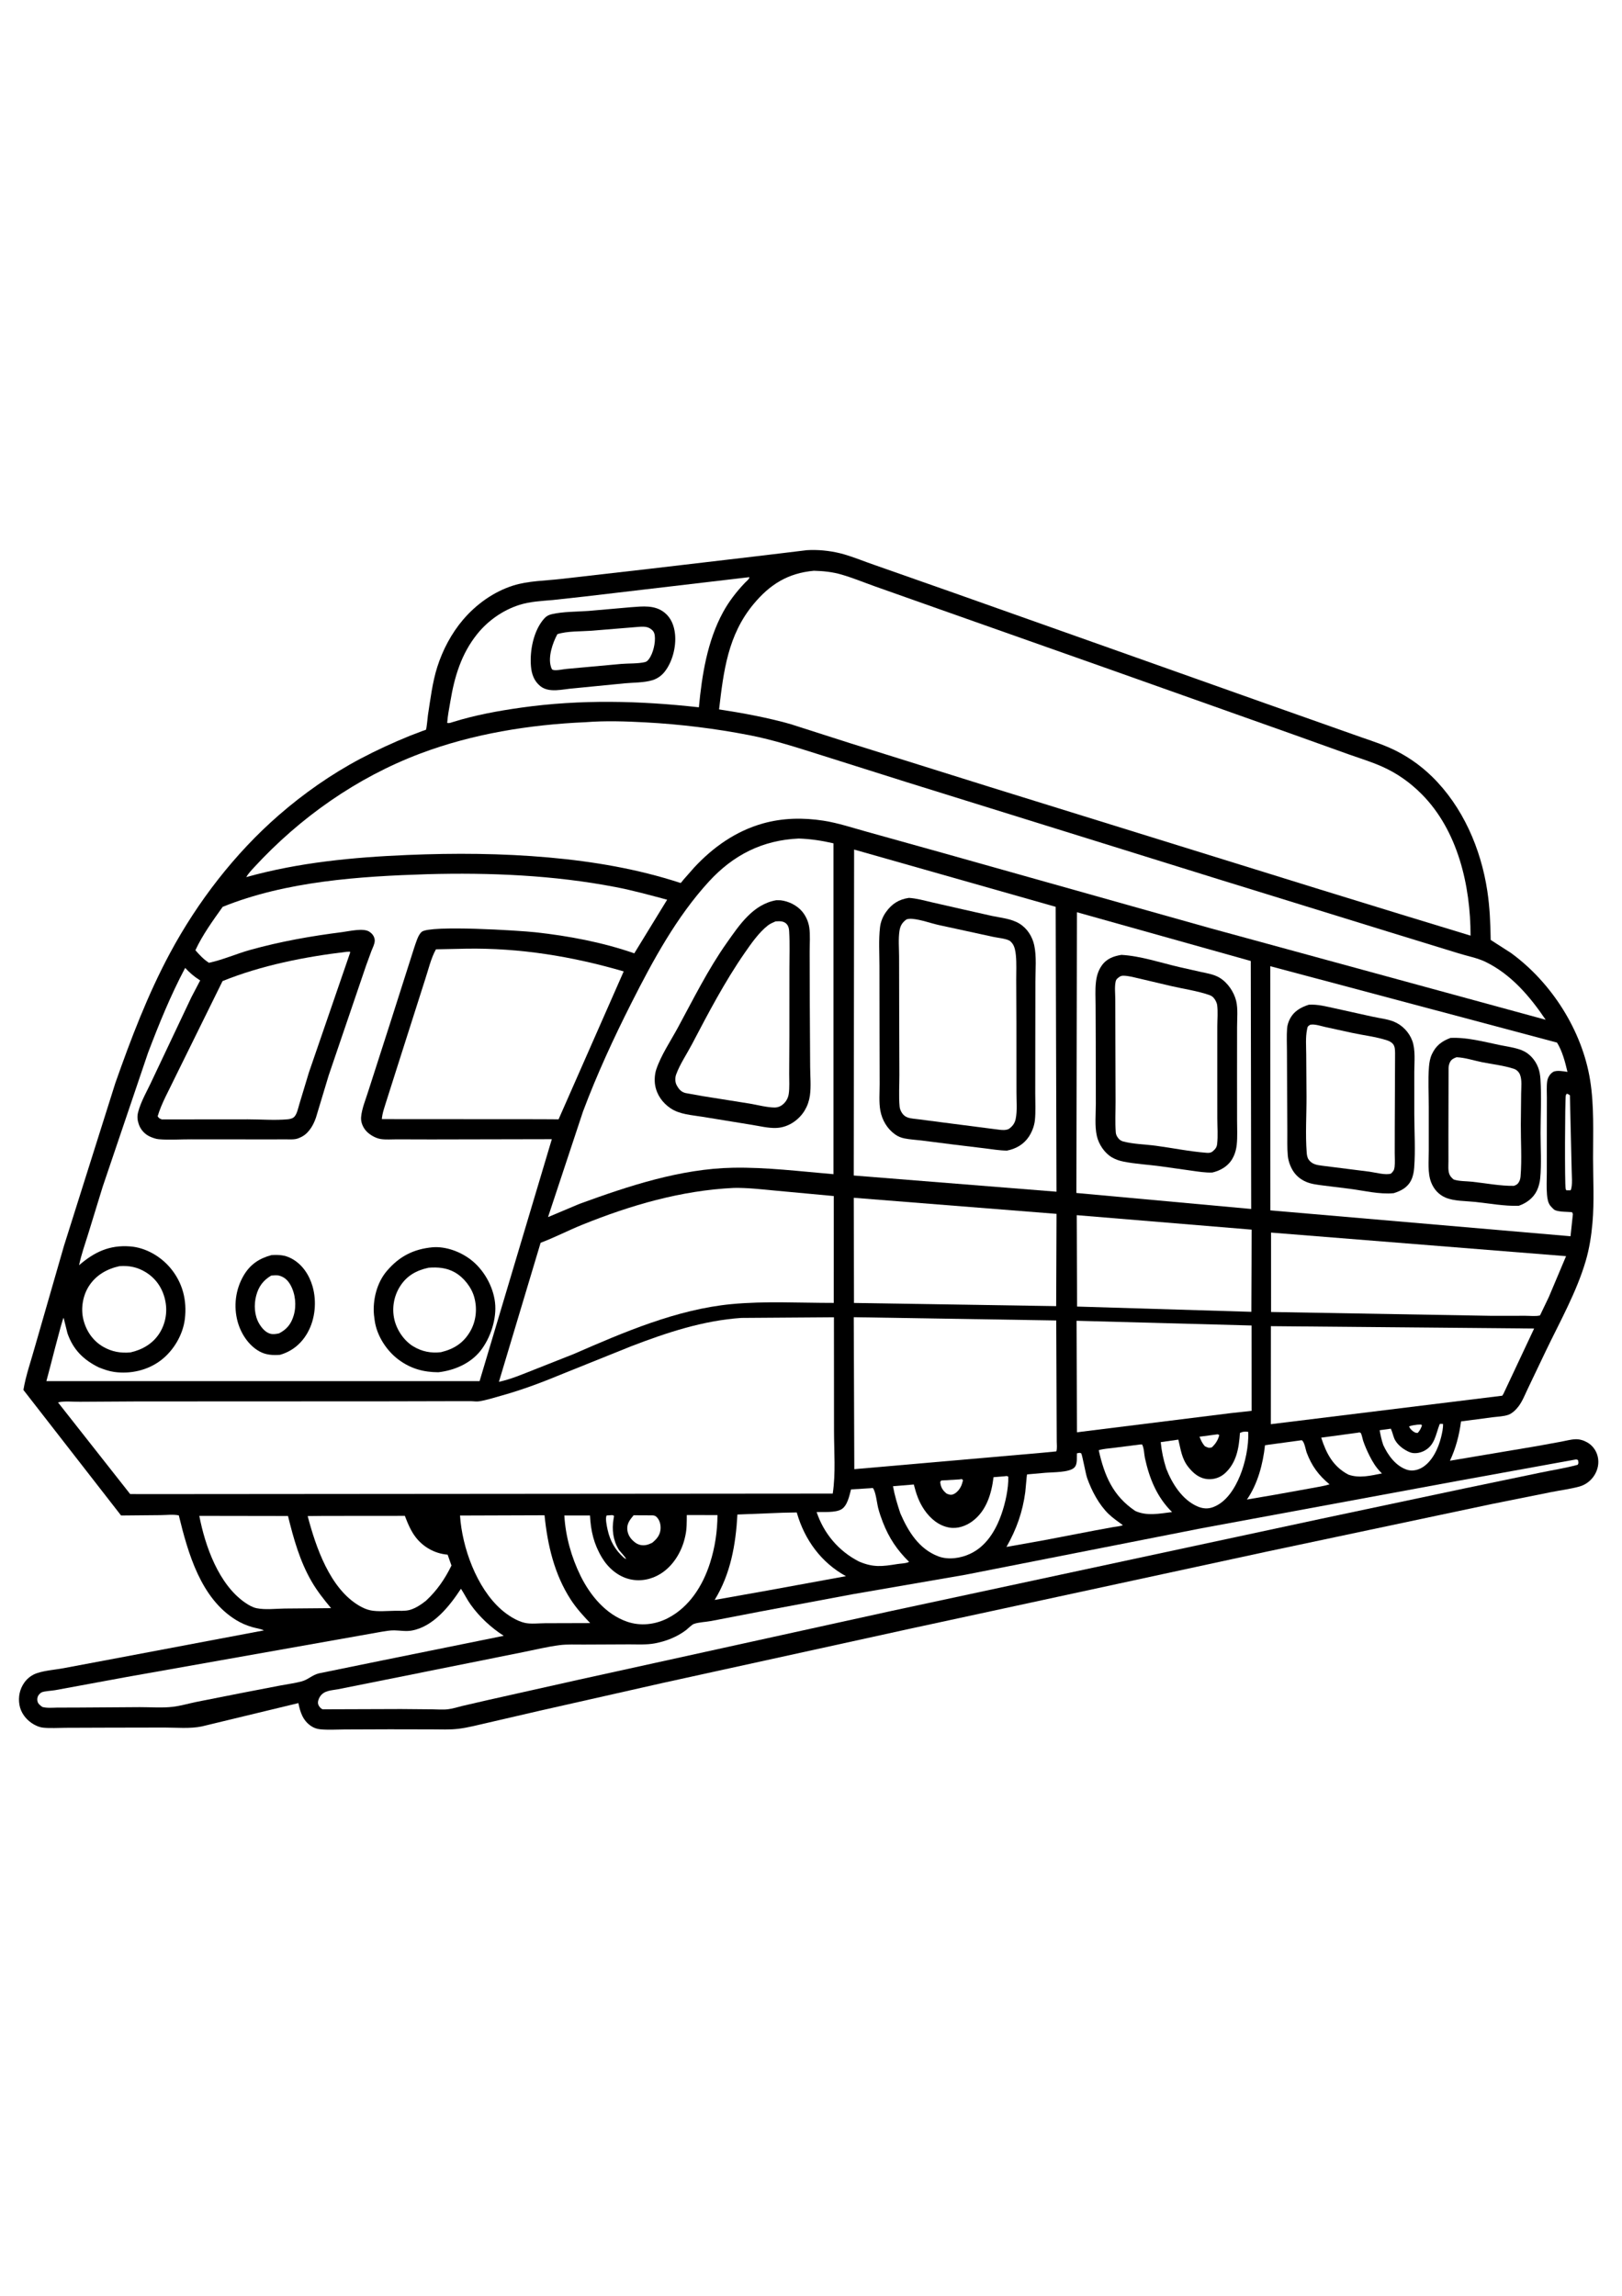 <?xml version="1.0" encoding="utf-8"?>
<!-- Generator: Adobe Illustrator 27.5.0, SVG Export Plug-In . SVG Version: 6.00 Build 0)  -->
<svg xmlns="http://www.w3.org/2000/svg" xmlns:xlink="http://www.w3.org/1999/xlink" viewBox="0 0 4000 4000" width="595" height="842" preserveAspectRatio="xMidYMid meet" data-scaled="true">
<g>
	<path style="fill:#FFFFFF;" d="M0,0h4000v4000H0V0z"/>
	<path d="M1989.715,526.223l9.754-0.402c26.945-0.613,55.953,3.078,81.906,10.586c25.352,7.34,50.188,17.715,75.18,26.277
		l196.285,68.98l404.973,143.527l365.68,129.777l211.402,74.699c30.239,11.031,61.742,20.543,91.215,33.394
		c38.715,16.883,74.844,41.551,105.059,71.039c76.289,74.457,120.938,178.051,136.719,282.488
		c6.047,40.039,7.641,80.191,8.297,120.609l49.668,31.887c100.141,72.742,175.937,191.359,195.555,313.988
		c10.117,63.156,7.148,128.168,7.227,191.988c0.039,52.492,3.125,107.391-1.445,159.566c-2.773,31.648-7.695,63.406-16.641,93.926
		c-22.543,76.832-63.895,150.102-98.445,222.105l-43.59,91.23c-7.184,14.762-13.758,32.254-23.688,45.285
		c-6.18,8.105-15.293,17.27-25.098,20.773c-11.523,4.121-26.762,4.48-39.023,6.066l-77.66,10.235
		c-4.445,33.789-12.801,66.031-27.364,96.941l214.27-36.051l60.469-11.035c11.406-2.109,23.426-5.531,34.992-5.875
		c10.23-0.305,19.809,2.637,28.691,7.645c13.32,7.52,22.617,20.352,26.055,35.207c3.633,15.852,0.43,31.856-8.047,45.61
		c-8.437,13.641-21.914,23.98-37.434,28.195c-22.094,6.008-45.965,9.051-68.504,13.477l-148.504,29.813l-550.523,116.43
		l-883.004,190.773l-608.91,133.492l-305.617,69l-129.035,29.879c-23.18,5.16-46.121,11.422-69.719,14.309
		c-21.746,2.664-43.938,1.543-65.832,1.481l-103.734-0.192l-111.387,0.391c-19.707,0.063-40.723,1.547-60.277-0.426
		c-8.051-0.809-15.418-3.316-22.188-7.824c-20.391-13.59-26.969-33.859-31.598-56.742l-238.356,57.539
		c-28.531,5.937-62.43,2.785-91.66,2.746l-138.972,0.254l-105.104,0.364c-17.709,0.066-36.634,1.422-54.238-0.219
		c-10.672-0.996-20.881-5.602-29.618-11.613c-15.217-10.465-26.625-26.094-29.875-44.43c-3.499-19.742,0.542-39.375,12.356-55.723
		c7.795-10.789,18.778-18.824,31.432-22.949c19.919-6.5,43.647-8.176,64.502-11.949l124.582-23.426l370.026-69.871
		c-8.457-3.992-19.219-5.289-28.285-7.906c-14.34-4.137-27.613-9.746-40.352-17.559c-87.297-53.535-118.578-164.949-141.312-258.059
		c-13.43-2.918-31.152-0.746-45.156-0.629l-97.213,0.891L57.723,2596.656c6.02-36.141,18.94-72.145,28.708-107.567l71.319-247.633
		l126.628-401.25c38.499-109.223,79.783-218.043,134.697-320.273c68.035-126.664,159.805-245.809,268.367-340.309
		c61.012-53.109,129.555-101.242,201.125-139.098c39.41-20.848,80.449-39.629,121.715-56.488l31.856-12.18
		c1.02-0.359,7.871-2.48,8.211-2.859c1.766-1.992,4.34-32.133,5.016-36.434c6.105-38.914,11.004-80.609,22.914-118.113
		c13.387-42.152,34.992-83.172,63.766-116.91c32.461-38.066,75.715-69.035,123.672-84.168
		c36.691-11.582,79.066-11.781,117.293-16.18l224.414-25.676l267.813-31.465L1989.715,526.223z"/>
	<path style="fill:#FFFFFF;" d="M3495.402,2682.289l9.48-0.328l1.773,2.61c-2.734,7.258-5.258,12.43-10.535,18.16l-5.043-0.582
		l-2.281-0.992c-5.469-2.613-11.992-8.988-13.891-14.633C3481.219,2683.938,3488.66,2683.352,3495.402,2682.289z"/>
	<path style="fill:#FFFFFF;" d="M3002.605,2706.055l4.23,1.484c-2.613,12.184-9.434,22.516-18.555,30.863
		c-8.035,1.785-9.207,0.5-16.531-2.648c-6.93-7.09-9.977-14.801-13.703-23.762L3002.605,2706.055z"/>
	<path style="fill:#FFFFFF;" d="M1509.602,2905.273c2.941,0.656,1.328,0.113,4.719,1.953l-1.273,7.813
		c-4.438,25.625-1.137,52.605,12.715,75.082c2.949,4.789,18.184,19.777,18.184,23.668l-5.234-3.254
		c-21.504-19.102-34.074-41-40.289-69.129c-1.762-7.965-6.383-28.996-2.328-35.254L1509.602,2905.273z"/>
	<path style="fill:#FFFFFF;" d="M2365.359,2817.309l6.711-0.848l2.82,2.875l-2.715,9.34c-3.121,9.633-10.859,20.614-20.348,24.805
		c-6.805,3.008-10.414,1.465-16.867-1.008l-1.984-1.476c-8.512-7.168-12.848-14.742-14.102-25.715
		c-0.34-3.004,0.637-3.109,2.414-5.375L2365.359,2817.309z"/>
	<path style="fill:#FFFFFF;" d="M3863.902,1866.211c3.5,0.996,4.773,1.813,7.625,3.906l4.277,181.844
		c-0.051,13.262,3.125,41.391-2.504,52.531h-10.484c-0.98-1.559-1.305-1.848-1.785-3.906c-2.543-10.836-1.637-220.23,0.316-229.461
		C3861.848,1868.77,3862.644,1867.957,3863.902,1866.211z"/>
	<path style="fill:#FFFFFF;" d="M1562.625,2905.641l46.683,0.219c5.82,0.285,8.598,2.148,12.18,6.554
		c6.332,7.801,8.508,19.18,7.332,28.992c-1.719,14.336-9.773,23.297-20.449,32.152c-5.281,2.492-10.5,4.781-16.332,5.629
		c-10.176,1.481-18.957-1-26.91-7.262c-10.336-8.133-17.297-18.555-18.215-31.895
		C1545.926,2925.68,1554.047,2915.879,1562.625,2905.641z"/>
	<path style="fill:#FFFFFF;" d="M3550.477,2680.664c3.086-0.652,5.195-0.34,8.301,0c0.136,10.742-2.301,21.707-4.816,32.125
		c-6.672,27.609-22.133,61.129-47.734,75.699c-10.836,6.164-24.313,8.902-36.449,4.926c-27.672-9.07-46.77-35.445-58.48-60.805
		c-4.227-12.105-6.668-24.063-8.961-36.656l27.555-3.754c3.664,7.477,5.23,15.871,8.32,23.621
		c6.125,15.371,23.406,28.434,38.523,34.457c10.605,4.227,23.973,2.098,34.008-2.758c27.547-13.34,29.621-40.18,39.105-65.234
		L3550.477,2680.664z"/>
	<path style="fill:#FFFFFF;" d="M3348.926,2702.047l3.613-0.734c1.102,0.578,2.508,0.777,3.309,1.734
		c2.141,2.555,4.426,14.848,5.703,18.633c4.348,12.875,9.895,25.426,15.984,37.563c7.773,15.488,16.129,29.004,28.484,41.305
		l2,1.965c-27.535,5.367-55.57,12.566-82.773,2.949c-37.773-19.988-54.324-51.844-66.992-91.164L3348.926,2702.047z"/>
	<path style="fill:#FFFFFF;" d="M3064.211,2700.195c5.297-0.781,8.766-1.137,14.109,0c1.395,34.348-7.406,76.887-20.578,108.629
		c-12.672,30.531-33.191,64.121-65.516,76.563c-13.527,5.207-26.191,4.051-39.238-1.586c-37.613-16.238-62.809-56.582-76.984-93.297
		c-6.93-21.918-11.313-42.277-13.539-65.141l43.453-6.203c5.922,24.516,8.336,47.012,24.59,67.57
		c12.352,15.613,27.258,28.129,47.89,29.793c15.25,1.23,30.543-3.797,41.941-13.957c29.309-26.129,34.977-63.133,37.508-99.973
		L3064.211,2700.195z"/>
	<path style="fill:#FFFFFF;" d="M3203.898,2721.469l6.063-0.844c6.918,2.832,9.766,23.406,12.613,30.953
		c12.273,32.547,29.453,55.773,56.188,77.832c-14.137,4.41-29.391,6.512-43.93,9.305l-90.574,16.32l-69.242,11.824
		c26.688-38.453,39.614-87.941,44.621-133.949L3203.898,2721.469z"/>
	<path style="fill:#FFFFFF;" d="M2810.789,2731.265l5.617-0.32c5.152,8.914,4.941,23.852,7.207,34.168
		c11.008,50.172,29.68,96.285,66.844,132.664c-30.519,3.621-62.031,10.512-90.941-2.832
		c-55.066-37.051-75.918-86.941-89.941-149.652c11.105-3.613,23.91-4.168,35.543-5.672L2810.789,2731.265z"/>
	<path style="fill:#FFFFFF;" d="M2147.953,2838.828l4.391-0.441c7.328,7.699,10.348,38.117,13.375,49.695
		c3.074,11.742,6.988,23.258,11.402,34.563c15.219,38.961,35.078,68.727,64.73,97.824l-2.926,1.391
		c-7.402,2.645-18.148,2.824-26.035,4.082c-37.434,5.969-59.023,8.945-94.766-6.34c-49.84-25.574-86.379-68.598-104.23-121.855
		c17.187-0.578,45.703,1.832,60.473-6.422c15.434-8.625,20.148-33.59,24.359-49.383L2147.953,2838.828z"/>
	<path style="fill:#FFFFFF;" d="M2477.644,2809.508c4.563-0.586,4.711-1.316,8.949,1.039c0.512,29.457-7.125,64.402-16.84,92.195
		c-14.059,40.199-37.258,79.082-77.129,97.844c-23.57,11.094-54.094,15.715-78.781,6.301
		c-47.852-18.238-74.086-61.301-93.527-105.949c-7.406-22.305-13.945-43.688-18.148-66.848l51.367-4.324
		c5.84,23.004,12.39,42.68,25.883,62.449c14.684,21.512,35.836,39.543,62.238,43.859c20.23,3.309,40.66-3.953,56.781-16.004
		c34.262-25.617,46.797-67.781,51.707-108.297L2477.644,2809.508z"/>
	<path style="fill:#FFFFFF;" d="M2655.754,2752.93l6.363-1.207c0.172,0,3.813,0.684,4.211,1.207
		c2.625,3.473,10.871,50.313,14.754,61.242c11.07,31.176,28.793,64.953,52.734,88.23c10.527,10.238,23.5,18.891,35.301,27.66
		c-7.074,2.973-16.547,3.465-24.141,4.797l-46.203,8.488l-124.25,23.863l-92.539,16.504c24.66-43.078,39.871-86.043,46.461-135.379
		c0.586-4.367,3.719-42.875,4.309-43.387c0.004-0.004,5.457-0.523,6.105-0.586l40.133-3.551c17.797-1.527,57.227-0.485,69.98-12.398
		C2657.898,2780.07,2654.961,2764.043,2655.754,2752.93z"/>
	<path style="fill:#FFFFFF;" d="M294.767,2291.418c23.281-1.703,43.721,2.355,63.754,14.429
		c25.241,15.219,41.429,38.492,48.277,67.199c6.801,28.496,2.344,58.324-13.137,83.18c-16.136,25.906-42.393,41.297-71.638,47.824
		c-23.974,2.391-46.34-1.586-67.322-13.648c-25.664-14.754-42.328-39.301-49.214-67.84c-6.445-26.711-1.391-57.809,13.247-81.086
		C236.132,2313.809,263.478,2298.266,294.767,2291.418z"/>
	<path style="fill:#FFFFFF;" d="M1929.938,2899.414l34.926-0.699l0.539,1.887c19.238,66.121,60.051,121.961,120.793,155.219
		l-193.141,35.316l-130.652,23.262c39.41-63.953,52.078-136.859,56.125-210.586L1929.938,2899.414z"/>
	<path style="fill:#FFFFFF;" d="M1693.703,2905.094l75.664,0.117c-0.191,40.121-6.164,79.938-18.383,118.176
		c-17.941,56.145-51.141,109.027-104.934,136.395c-30.527,15.531-66.473,19.574-99.176,8.402
		c-52.734-18.016-91.156-64.535-115.121-113.035c-22.688-46.191-37.102-97.5-40.039-148.961l63.238-0.027
		c2.043,38.566,9.395,70.27,29.406,103.738c15.133,25.301,39.164,46.305,68.309,53.344c26.312,6.355,53.68,0.828,76.488-13.398
		c31.25-19.496,52.305-54.789,60.191-90.266l0.762-3.523C1693.973,2939.254,1693.504,2922.25,1693.703,2905.094z"/>
	<path style="fill:#FFFFFF;" d="M491.527,2907.109l218.695,0.34c13.801,55.945,29.117,111.191,58.262,161.488
		c13.68,23.609,30.551,44.816,47.988,65.715l-114.227,0.973c-22.023,0.277-47.902,3.551-69.434-0.805
		c-9.914-2.008-19.922-7.926-28.234-13.637C539.375,3076.383,505.797,2981.652,491.527,2907.109z"/>
	<path style="fill:#FFFFFF;" d="M1134.449,2906.316l208.414-0.672c7.379,73.262,24.141,145.696,64.844,208.254
		c13.875,21.321,30.328,39.191,47.715,57.586l-111.023,0.32c-15.203,0.047-35.559,2.5-50.223-0.867
		c-20.441-4.695-42.652-19.227-58.316-33.059C1175.395,3084.496,1139.605,2985.242,1134.449,2906.316z"/>
	<path style="fill:#FFFFFF;" d="M797.703,2907.227l200.664-0.16c7.488,19.23,15.109,38.27,28.156,54.504
		c18.488,22.996,45.75,38.066,75.129,40.969l2.234,0.195l9.477,26.828c-16.223,33.262-35.758,61.688-62.961,86.895
		c-11.695,9.23-25.793,18.773-40.262,22.703c-11.148,3.023-25.16,1.848-36.68,2.012c-18.383,0.258-41.566,2.578-59.543-1.043
		c-9.996-2.016-19.301-6.32-28.047-11.438c-72.234-42.262-107.07-144.766-127.109-221.027L797.703,2907.227z"/>
	<path style="fill:#FFFFFF;" d="M1136.774,3086.824c8.269,12.719,14.934,26.484,23.742,38.867
		c21.516,30.238,50.57,57.195,81.734,77.152l-296.441,60.047l-159.434,32.547c-16.332,4.051-26.594,15.488-42.352,19.754
		c-16.504,4.469-34,6.676-50.82,9.832l-92.953,17.899l-115.242,22.754c-19.578,4-39.445,9.957-59.234,12.258
		c-26.027,3.027-54.767,0.73-81.069,0.797l-153.786,1.02l-50.216,0.133c-11.945,0.223-24.57,1.508-36.209-1.586
		c-5.887-4.148-11.398-8.141-12.403-15.781c-0.695-5.281,0.534-10.625,4.014-14.75c1.307-1.551,4.35-4.422,6.036-5.254
		c7.132-3.531,25.428-4.055,34.037-5.668l177.007-32.621l627.982-111.398c10.184-1.559,20.797-3.605,31.137-3.414
		c13.953,0.262,28.859,3.004,42.68,0.566C1068.793,3180.484,1108.66,3129.52,1136.774,3086.824z"/>
	<path style="fill:#FFFFFF;" d="M2655.34,2165.742l431.414,35.688l-0.844,202.637l-429.723-12.98L2655.34,2165.742z"/>
	<path style="fill:#FFFFFF;" d="M2654.922,2426.129l431.559,11.637l0.168,210.418l-51.027,5.59l-379.77,47.277L2654.922,2426.129z"
		/>
	<path style="fill:#FFFFFF;" d="M854.648,1516.449l8.43-0.371l0.367,2.477l-101.633,295.301l-23.441,77.586
		c-2.742,9.109-5.738,24.328-12.254,31.41c-4.074,4.43-10.652,5.977-16.449,6.52c-31.848,2.984-66.379,0.09-98.461,0.109
		l-212.277,0.172c-5.797-2.481-6.816-2.527-10.121-7.777c9.461-32.238,28.367-64.899,42.781-95.527l117.231-237.75
		C645.008,1549.719,752.035,1528.641,854.648,1516.449z"/>
	<path style="fill:#FFFFFF;" d="M3134.105,2439.422l649.215,5.832l-75.313,160.188l-3.258,5.418l-570.781,70.223L3134.105,2439.422z
		"/>
	<path style="fill:#FFFFFF;" d="M2105.461,2122.887l500.035,39.664l-0.886,227.496l-498.606-7.848L2105.461,2122.887z"/>
	<path style="fill:#FFFFFF;" d="M3134.535,2208.695l727.523,58.121l-42.559,100.859l-21.691,45.234
		c-10.273,2.742-24.824,0.91-35.543,0.941l-86.539,0.039l-541.156-9.43L3134.535,2208.695z"/>
	<path style="fill:#FFFFFF;" d="M3883.406,2768.555c4.094-0.66,4.449-0.68,8.195,1.07c0.613,4.996,2.027,7.32-0.977,11.621
		c-30.887,8.313-63.223,13.285-94.566,19.859l-182.91,38.043l-357.074,75.578l-1058.98,227.117l-772.519,169.805l-222.199,49.77
		l-61.734,14.242c-11.684,2.84-23.656,6.816-35.586,8.25c-12.895,1.551-27.141,0.305-40.156,0.184l-76.047-0.66l-192.953,0.637
		l-1.523-0.531c-3.938-1.961-8.168-7.211-9.516-11.344c-2.035-6.262,0.801-14.141,4.246-19.398
		c10.164-15.516,28.074-15.141,44.586-18.184l323.207-64.754l135.191-27.184c29.129-5.836,58.652-13.102,88.105-16.828
		c19.133-2.422,39.32-1.234,58.629-1.402l112.949-0.492c20.281,0.016,43.352,1.297,63.285-2.488
		c27.285-5.176,54.039-15.57,76.352-32.367c5.324-4.008,14.277-13.559,19.809-15.543c11.867-4.262,29.586-4.766,42.57-7.215
		l120.844-23.281l228.359-42.781l276.891-47.828l583.008-114.734l634.059-117.172L3883.406,2768.555z"/>
	<path style="fill:#FFFFFF;" d="M1847.719,592.773c1.664,3.301-7.602,10.66-10.289,13.488
		c-21.141,22.246-39.637,45.922-54.363,72.918c-38.785,71.094-52.008,154.727-59.563,234.453
		c-146.094-16.324-291.687-19.824-437.699,0.707c-57.316,8.059-114.652,18.527-169.953,35.871c-4.551,1.481-8.172,3.02-13.016,1.938
		c1.066-17.57,4.871-35.441,7.758-52.82c10.125-60.98,26.844-117.113,66.086-166.16c26.336-32.918,63.375-59.016,103.66-71.859
		c26.879-8.57,55.238-9.785,83.172-12.227l77.973-8.57L1847.719,592.773z"/>
	<path d="M1556.203,666.828c28.703-2.078,58.637-6.004,82.707,13.398c16.273,13.117,23.547,32.188,25.731,52.457
		c3.394,31.539-6.609,70.652-27.039,95.078c-7.406,8.852-17.711,15.711-28.777,19.043c-20.949,6.313-46.477,5.66-68.352,7.691
		l-125.945,12.367c-26.176,1.766-60.047,12.293-82.074-5.473c-15.348-12.379-21.453-29.715-23.078-48.863
		c-3.266-38.453,6.277-87.965,32.449-117.523c5.414-6.113,11.023-9.16,18.941-10.981c28.516-6.555,61.207-5.941,90.57-8.016
		L1556.203,666.828z"/>
	<path style="fill:#FFFFFF;" d="M1570.57,715.66c10.395-0.813,23.344-2.32,32.605,3.633c6.914,4.445,10.363,8.836,11.488,17.148
		c2.344,17.332-3.879,44.613-14.668,58.633c-2.547,3.309-4.965,5.977-9.176,7.019c-17.145,4.25-40.758,3.082-58.652,4.555
		l-134.109,12.246c-8.609,0.637-27.188,5.141-34.824,2.324c-2.809-1.035-3.891-5.305-4.707-8.004
		c-7.348-24.269,4.445-58.609,16.004-79.918c24.23-7.906,58.09-6.531,83.965-8.445L1570.57,715.66z"/>
	<path style="fill:#FFFFFF;" d="M2105.445,2417.34l499.32,8.016l0.965,240.054l0.27,57.922c0.043,7.707,1.336,17.492-0.992,24.828
		l-34.289,3.316l-463.922,40.516L2105.445,2417.34z"/>
	<path style="fill:#FFFFFF;" d="M1149,1508.766c132.793-2.219,261.883,18.898,389.102,55.984l-160.598,364.699l-44.637-0.274
		l-391.195-0.246c1.148-15.316,6.867-30.023,11.277-44.633l25.301-79.609l69.746-218.707c7.949-23.75,14.859-54.16,27.113-75.668
		L1149,1508.766z"/>
	<path style="fill:#FFFFFF;" d="M1809.672,2098.555c33.805-0.598,68.012,3.469,101.641,6.613l144.879,13.438l-0.043,263.488
		c-83.594,0.094-169.211-4.922-252.438,2.996c-134.625,12.805-266.027,69.449-388.953,123.035l-97.785,38.664
		c-28.621,11.219-56.383,23.367-86.617,29.859l102.863-342.852c34.785-13.016,67.805-30.336,102.266-44.25
		C1555.59,2141.047,1679.656,2104.832,1809.672,2098.555z"/>
	<path style="fill:#FFFFFF;" d="M2655.801,1418.867l428.727,120.219l1.016,611.387l-431.074-39.433L2655.801,1418.867z"/>
	<path d="M2765.402,1524.008c47.277,2.555,96.777,19.391,142.992,30.066l54.496,12.301c15.461,3.367,31.18,5.777,44.941,14.098
		c19.621,11.859,35.367,34.953,40.703,57.223c4.664,19.461,2.195,43.727,2.219,63.867l-0.086,120.688l0.086,110.352
		c-0.016,19.434,1.188,39.898-0.82,59.168c-1.414,13.57-5.344,26.644-12.813,38.16c-10.609,16.359-28.906,26.457-47.406,30.664
		c-17.442,0.73-34.973-2.313-52.215-4.692l-75.957-10.703c-29.789-4.047-61.094-5.605-90.465-11.43
		c-10.305-2.047-19.762-5.211-28.875-10.504c-18.25-10.602-32.465-31.977-37.211-52.449c-5.672-24.469-2.5-54.945-2.547-80.066
		l-0.188-151.262l-0.406-91.785c-0.121-17.891-1.184-36.461,0.598-54.27c1.539-15.418,5.012-29.027,13.836-42.035
		C2728.32,1533.66,2744.984,1527.406,2765.402,1524.008z"/>
	<path style="fill:#FFFFFF;" d="M2762.25,1577.148c2.566-1.145,4.785-1.773,7.621-1.77c13.234,0.012,27.672,4.27,40.555,7.145
		l76.492,18.062c31.246,7.281,65.496,12.004,95.59,22.496c4.105,1.43,7.547,3.508,10.418,6.813
		c4.203,4.848,7.949,11.844,8.754,18.281c2.035,16.285,0.387,34.926,0.328,51.449l-0.039,95.668l0.051,131.773
		c-0.004,20.578,1.855,43.07-0.477,63.484c-1.051,9.156-5.496,13.254-12.285,18.984c-4.605,2.898-9.031,2.844-14.305,2.438
		c-41.164-3.168-83.016-11.785-124.004-17.309c-25.992-3.504-56.23-3.945-81.285-10.688c-5.137-1.383-8.804-4.078-12.082-8.223
		c-3.219-4.078-5.554-8.598-5.957-13.84c-1.938-25.262-0.438-51.828-0.523-77.234l-0.477-157.531l-0.215-92.879
		c-0.027-13.875-2.059-31.055,0.844-44.426C2752.73,1583.043,2757.059,1580.973,2762.25,1577.148z"/>
	<path style="fill:#FFFFFF;" d="M3132.59,1551.926l707.074,188.293c12.93,20.199,20.438,49.035,25.816,72.316
		c-9.137-1.516-27.223-4.711-35.402,0.106c-7.742,4.555-13.324,14.203-14.574,23.008c-1.828,12.918-0.731,27.328-0.773,40.402
		l-0.121,77.105l-0.035,106.762c0.015,18.379-1.129,37.648,0.523,55.934c0.848,9.418,2.512,20.32,8.957,27.703
		c2.23,2.555,7.453,8.316,10.48,9.715c10.098,4.66,31.102,4.125,42.34,5.133l2.008,4.684l-5.84,54.648l-740.18-63.785
		L3132.59,1551.926z"/>
	<path d="M3577.059,1728.738c40.758-1.824,81.531,9.316,121.231,17.551c17.656,3.664,37.824,6.176,54.586,12.824
		c18.867,7.484,33.383,24.137,40.469,42.898c3.352,8.879,4.887,18.57,5.512,28.012c2.891,43.695,0.344,89.023,0.273,132.902
		c-0.063,36.66,2.621,75.953-0.894,112.27c-0.973,10.078-3.656,20.504-7.985,29.68c-8.832,18.711-25.734,31.133-44.875,37.766
		c-35.168,1.148-72.285-5.832-107.383-9.539c-23.008-2.429-52.219-1.668-73.336-10.723c-16.766-7.184-28.805-20.746-35.375-37.645
		c-9.023-23.203-5.761-53.406-5.785-77.945l0.004-107.152c0.031-32.586-2.184-66.91,0.457-99.215
		c0.906-11.078,2.531-21.469,7.289-31.609C3541.273,1747.438,3555.625,1736.789,3577.059,1728.738z"/>
	<path style="fill:#FFFFFF;" d="M3592,1776.367c21.191,0.859,42.07,8.039,62.805,12.219c25.695,5.184,53.723,8.16,78.598,16.34
		c6.887,2.266,12.512,7.902,15.16,14.641c5.113,13,2.848,31.742,2.715,45.641l-0.801,77.133c-0.188,41.875,2.793,85.52-0.59,127.09
		c-0.355,4.391-1.059,8.469-2.961,12.473c-3.188,6.699-6.703,9.156-13.527,11.566c-33.039,0.543-69.512-6.531-102.613-10.109
		c-14.887-1.606-31.59-0.864-45.824-5.473c-4.629-3.973-8.402-7.406-10.676-13.207c-3.672-9.355-2.242-22.121-2.297-32.098
		l-0.063-62.711l0.383-167.137c0.215-4.828,1.25-9.57,3.359-13.941C3579.156,1781.578,3584.84,1778.992,3592,1776.367z"/>
	<path d="M3227.672,1646.902c21.992-1.418,42.695,4.367,64.051,8.875l92.597,20.473c17.098,3.887,36.695,5.762,52.895,12.301
		c20.672,8.352,37.59,25.973,45.41,46.785c8.551,22.758,5.141,53.117,5.141,77.055l0.016,104.813
		c0.094,43.313,3.047,88.848-0.316,131.934c-0.809,10.367-2.707,20.516-7.246,29.965c-8.793,18.309-24.797,26.66-43.187,32.43
		c-35.145,3.48-74.555-6.477-109.605-10.934l-63.563-7.891c-13.914-1.816-28.84-3.316-41.902-8.726
		c-19.555-8.106-32.543-21.719-40.313-41.383c-3.059-7.746-5.086-15.422-5.848-23.703c-1.805-19.621-1-39.941-1.133-59.652
		l-0.535-98.18l-0.414-99.918c-0.051-18.418-1.027-37.586,0.359-55.938c0.555-7.293,2.852-14.91,6.043-21.473
		C3190.039,1663.344,3207.015,1653.5,3227.672,1646.902z"/>
	<path style="fill:#FFFFFF;" d="M3230.977,1696.289l3.605-0.496c10.086-0.746,24.028,3.879,33.973,6.106l65.309,14.281
		c27.996,6.047,59.512,9.598,86.656,18.488c5.051,1.656,10.402,4.34,14.051,8.305c5.828,6.332,5.621,15.457,5.801,23.629
		l-0.777,180.535l-0.102,65.566c-0.016,11.09,0.93,23.242-0.313,34.172c-0.903,7.965-3.285,10.707-8.516,16.121
		c-12.164,5.012-39.93-2.68-53.402-4.465l-116.563-14.715c-13.125-1.668-25.301-3.449-33.453-15.144
		c-3.383-4.852-4.313-11.012-4.77-16.777c-3.578-45.176-0.324-93.344-0.527-138.848l-0.699-104.063
		c-0.117-19.898-1.918-41.058,1.945-60.594C3224.711,1700.726,3224.332,1700.676,3230.977,1696.289z"/>
	<path style="fill:#FFFFFF;" d="M2106.316,1264.336l497.086,141.199l2,702.379l-500.008-39.938L2106.316,1264.336z"/>
	<path d="M2241.492,1383.504c19.016,1.227,36.617,6.246,55.074,10.535l76.445,17.43l73.023,16.426
		c22.598,4.836,47.629,6.754,67.754,18.91c19.164,11.57,31.98,31.742,36.683,53.344c6.086,27.965,2.922,61.246,2.898,89.898
		l-0.258,148.59l-0.121,127.262c-0.039,21.598,1.367,44.328-0.836,65.742c-1.473,14.309-7.402,29.52-15.453,41.375
		c-12.664,18.637-31.781,29.363-53.492,33.535c-17.973-0.176-35.582-3.176-53.383-5.383l-80.258-9.754l-77.797-9.855
		c-13.617-1.668-27.582-2.297-41.023-5.012c-8.625-1.742-15.84-4.598-23.066-9.676c-19.535-13.73-32.277-35.25-36.625-58.617
		c-3.863-20.766-1.73-44.688-1.789-65.875l-0.273-124.07l-0.215-167.465c-0.023-31.043-2.164-63.945,1.402-94.75
		c1.551-13.383,6.781-26.574,14.598-37.512C2199.359,1398.172,2216.543,1387.129,2241.492,1383.504z"/>
	<path style="fill:#FFFFFF;" d="M2235.57,1436.523c4.813-1.547,9.496-1.699,14.504-1.277c20.906,1.77,44.098,10.492,64.813,15.121
		l134.367,29.207c11.262,2.48,30.316,3.93,40.348,9.434c2.289,1.258,5.441,4.809,6.977,6.871c5.988,8.047,7.762,19.773,8.707,29.527
		c1.879,19.469,0.734,39.953,0.828,59.523l0.449,109.008l0.113,168.305c-0.156,20.859,2.348,46.301-1.949,66.488
		c-2.375,11.156-8.223,18.441-17.422,24.75c-8.246,3.277-15.332,2.512-23.957,1.52l-141.082-18.18l-57.07-7.453
		c-8.527-1.191-18.371-1.539-26.492-4.285c-5.379-1.82-10.133-5.418-13.429-10.043c-3.344-4.695-6.188-10.785-6.727-16.59
		c-2.379-25.559-0.512-53.012-0.605-78.793l-0.477-161.938l-0.23-129.051c-0.012-20.433-2.153-43.707,0.953-63.848
		C2220.137,1452.184,2225.164,1443.809,2235.57,1436.523z"/>
	<path style="fill:#FFFFFF;" d="M1969.742,1237.164c29.574,1.012,56.816,5.156,85.652,11.809l-0.004,815.746
		c-81.609-6.867-165.973-17.461-247.836-15.902c-129.824,2.477-257.473,45.008-378.34,88.977l-77.727,32.738l86.285-260.492
		c34.316-91.406,75.223-180.172,119.265-267.254c52.988-104.773,111.383-212.531,191.246-299.617
		C1808.637,1277.355,1880.547,1241.156,1969.742,1237.164z"/>
	<path d="M1914.352,1389.25l10.453,0.121c20.098,2.227,41.211,12.73,54.004,28.449c8.793,10.805,14.789,24.422,16.871,38.234
		c2.859,18.992,0.965,40.516,1.02,59.832l0.309,123.879l0.902,159.531c0.066,22.836,2.637,49.152-0.602,71.629
		c-3.805,26.383-16.855,48.66-38.496,64.16c-12.91,9.25-28.238,14.945-44.16,15.617c-19.953,0.836-41.223-4.605-60.902-7.734
		l-121.254-19.742c-26.426-4.348-56.121-5.723-78.84-21c-19.836-13.34-33.801-32.926-37.984-56.621
		c-2.152-12.184-1.109-27.613,2.777-39.246c11.598-34.691,35.293-69.914,52.816-102.203
		c38.395-70.727,74.402-143.781,120.941-209.695C1823.613,1449.973,1857.211,1399.137,1914.352,1389.25z"/>
	<path style="fill:#FFFFFF;" d="M1912.637,1441.418l8.902-0.351c7.043,0.004,14.172,1.871,18.891,7.496
		c4.437,5.285,5.344,11.141,5.738,17.887c1.766,30.398,0.527,61.508,0.567,91.992l-0.07,165.582l-0.477,93.297
		c-0.117,15.988,1.246,34.098-1.149,49.867c-1.766,11.625-8.32,21.851-18.195,28.32c-4.48,2.934-10.969,4.91-16.352,4.855
		c-19.586-0.195-42.461-6.473-62.067-9.742l-114.566-18.215l-43.09-7.719c-11.199-2.769-16.566-9.348-22.098-19.476
		c-4.105-7.512-4.117-18.395-1.238-26.328c9.082-25.063,26.555-50.84,39.063-74.672c40.031-76.281,80.563-153.762,129.719-224.68
		c16.008-23.098,35.195-50.73,57.492-68.109C1899.23,1447.117,1906.266,1444.254,1912.637,1441.418z"/>
	<path style="fill:#FFFFFF;" d="M1828.145,2419.105l228.422-1.605l0.195,280.332c0.023,50.168,4.41,104.773-3.148,154.363
		l-1679.59,1.32l-53.034-0.113l-177.938-226.012c15.32-3.898,37.679-1.359,54.064-1.555l140.175-0.82l614.233-0.258l169.266-0.395
		l39.895-0.02c6.93,0.063,14.082,1.434,20.957,0.352c18.313-2.879,37.598-9.211,55.438-14.164
		c52.75-14.652,102.48-33.688,152.984-54.613l167.512-67.363C1644.574,2455.156,1734.567,2425.383,1828.145,2419.105z"/>
	<path style="fill:#FFFFFF;" d="M1443.816,950.324c48.855-3.844,99.551-2.188,148.469,0.465
		c86.078,4.668,171.789,15.227,256.418,31.672c58.527,11.375,115.476,29.988,172.277,47.82l217.117,68.578l765.617,238.273
		l417.047,128.906l176.07,54.137c21.086,6.609,46.563,11.344,66.195,20.875c63.66,30.91,110.004,85.543,148.727,142.941
		l-826.086-225.472l-191.801-53.914l-458.906-129.141l-196.234-54.711c-35.668-9.785-71.57-21.965-108.188-27.625
		c-49.805-7.699-100.332-6.855-149.07,6.855c-66.941,18.832-122.836,58.352-169.785,108.895l-26.57,30.211
		c-1.418,1.633-5.246,7.133-6.664,7.691c-0.574,0.23-1.176-0.383-1.762-0.574c-104.926-34.133-213.414-52.523-323.172-62.324
		c-115.691-10.332-232.937-11.035-348.902-6.152c-134.172,5.652-267.625,18.316-397.406,54.555
		c5.09-8.684,12.535-16.641,19.344-24.031c113.336-122.977,253.195-221.563,410.039-280.683
		C1165.695,978.906,1306.367,956.297,1443.816,950.324z"/>
	<path style="fill:#FFFFFF;" d="M2006.992,576.988c23.305,0.523,46.184,2.906,68.645,9.477
		c28.164,8.234,55.891,19.727,83.582,29.539l156.523,55.379l421.273,148.777l454.594,161.293l133.949,48.012
		c27.375,9.719,55.934,18.41,82.476,30.18c37.207,16.5,68.953,39,97.645,67.754c89.664,89.855,120.863,226.309,120.859,349.168
		l-173.336-52.891l-200.215-61.633l-810.734-251.613l-346.043-108.406l-147.606-47.246
		c-57.262-16.039-116.547-27.012-175.309-35.984c11.086-94.738,21.859-183.606,84.996-259.613
		C1899.02,610.148,1943.539,582.805,2006.992,576.988z"/>
	<path style="fill:#FFFFFF;" d="M1053.66,1325.086c155.074-4.211,311.715,2.336,464.297,31.711
		c42.949,8.27,85.043,19.906,127.258,31.219l-80.992,132.176c-78.285-27.168-161.633-42.914-243.879-51.898
		c-39.492-4.316-259.707-18.215-280.305-1.086c-9.293,7.726-14.316,27.215-18.363,38.414l-58.504,183.512l-54.738,170.242
		c-6.258,20.316-16.398,44.039-17.977,65.094c-0.93,12.461,4.848,25.676,13.418,34.617c8.688,9.066,22.734,17.059,35.188,18.973
		c12.551,1.926,27.016,0.637,39.766,0.719l84.578,0.223l297.457-0.598l-178.184,596.609l-1068.281-0.059
		c5.28-17.844,38.54-152.012,42.456-156.25l9.516,38.328c14.024,40.359,39.498,65.453,77.222,84.027
		c12.498,4.902,24.721,9.375,38.085,11.235c40.308,5.609,82.837-4.016,115.361-28.946c31.109-23.844,54.242-62.879,58.859-101.977
		c5.406-45.746-5.473-88.855-35.066-124.582c-24.418-29.477-61.419-51.063-99.926-54.008c-51.155-3.914-88.405,13.98-125.939,46.402
		c5.648-26.73,14.637-51.957,22.742-77.961l35.516-115.609l111.749-329.988c27.305-71.793,55.613-141.524,91.625-209.5
		c10.414,11.109,21.207,20.789,34.121,28.918l2.984,1.863l-21.805,41.645l-96.61,204.051
		c-11.685,25.691-27.855,52.297-34.776,79.609c-2.658,10.488-1.65,19.914,1.962,30.066c4.703,13.215,14.77,24.184,27.643,29.902
		c6.461,2.867,14.395,5.754,21.445,6.352c25.941,2.203,53.766,0.102,79.934,0.23l186.859,0.148l47.93-0.082
		c9.684,0.039,20.426,0.957,29.578-2.672l2.418-1.039c10.652-4.273,18.074-10.348,25.07-19.348
		c7.168-9.219,11.98-19.398,15.789-30.398l31.359-103.988l92.359-271.172l13.074-35.719c2.93-7.473,7.719-16.586,8.195-24.652
		c0.102-1.73,0-2.797-0.281-4.488c-1.332-7.945-6.277-14.012-12.879-18.406c-14.738-9.805-49.992-1.215-67.004,0.938
		c-77,9.75-151.941,23.004-226.777,43.82c-34.156,9.5-67.316,24.473-101.898,31.863c-13.418-8.852-22.969-18.945-33.379-31.008
		c17.059-37.145,43.547-73.723,67.266-106.996C705.707,1342.328,886.395,1330.316,1053.66,1325.086z"/>
	<path d="M669.594,2264.16c18-0.945,32.516-0.355,48.828,8.234c26.98,14.199,44.305,40.637,52.492,69.403
		c10.445,36.695,6.449,79.969-12.238,113.359c-15.246,27.242-38.227,46.355-68.188,54.934c-17.855,1.34-34.891,0.398-50.895-8.535
		c-26.738-14.93-45.477-43.895-53.488-72.969c-10.473-38.004-5.422-79.434,14.539-113.645
		C616.879,2287.117,638.844,2272.547,669.594,2264.16z"/>
	<path style="fill:#FFFFFF;" d="M668.824,2314.672c6.719-0.469,14.016-1.422,20.59,0.433c12.09,3.414,20.426,11.363,26.551,22.113
		c12.641,22.168,15.566,51.461,8.285,75.867c-6.231,20.879-16.836,34.176-36.113,44.074c-6.406,1.531-14.664,2.683-21.105,1.051
		c-12.086-3.063-21.586-14.387-27.695-24.637c-12.109-20.313-13.527-47-7.5-69.574
		C637.797,2341.664,649.047,2326.395,668.824,2314.672z"/>
	<path d="M1066.996,2244.902c32.48-2.43,67.492,10.566,93.137,29.926c32.465,24.508,55.973,65.836,60.645,106.289
		c4.594,39.742-11.066,87.488-35.668,118.762c-24.942,31.707-65.023,48.797-104.211,53.18c-36.648-0.223-67.426-8.629-97.32-30.566
		c-30.242-22.195-54.426-59.617-59.57-97.031l-0.457-3.586l-1.266-9.801c-3.492-37.188,6.988-79.555,31.379-108.363
		C984.387,2267.418,1019.871,2249.195,1066.996,2244.902z"/>
	<path style="fill:#FFFFFF;" d="M1056.902,2295.352c22.891-1.707,44.355-0.102,64.68,11.398
		c22.07,12.484,41.223,36.801,47.969,61.32c7.863,28.57,4.641,59.414-10.461,85.039c-16.641,28.238-40.074,42.844-71.613,50.461
		c-24.418,2.883-46.727-1.422-67.871-14.074c-23.262-13.922-41.188-40.602-47.168-66.91c-6.332-27.855-1.125-57.301,14.098-81.355
		C1003.215,2314.879,1027.141,2301.75,1056.902,2295.352z"/>
</g>
</svg>
